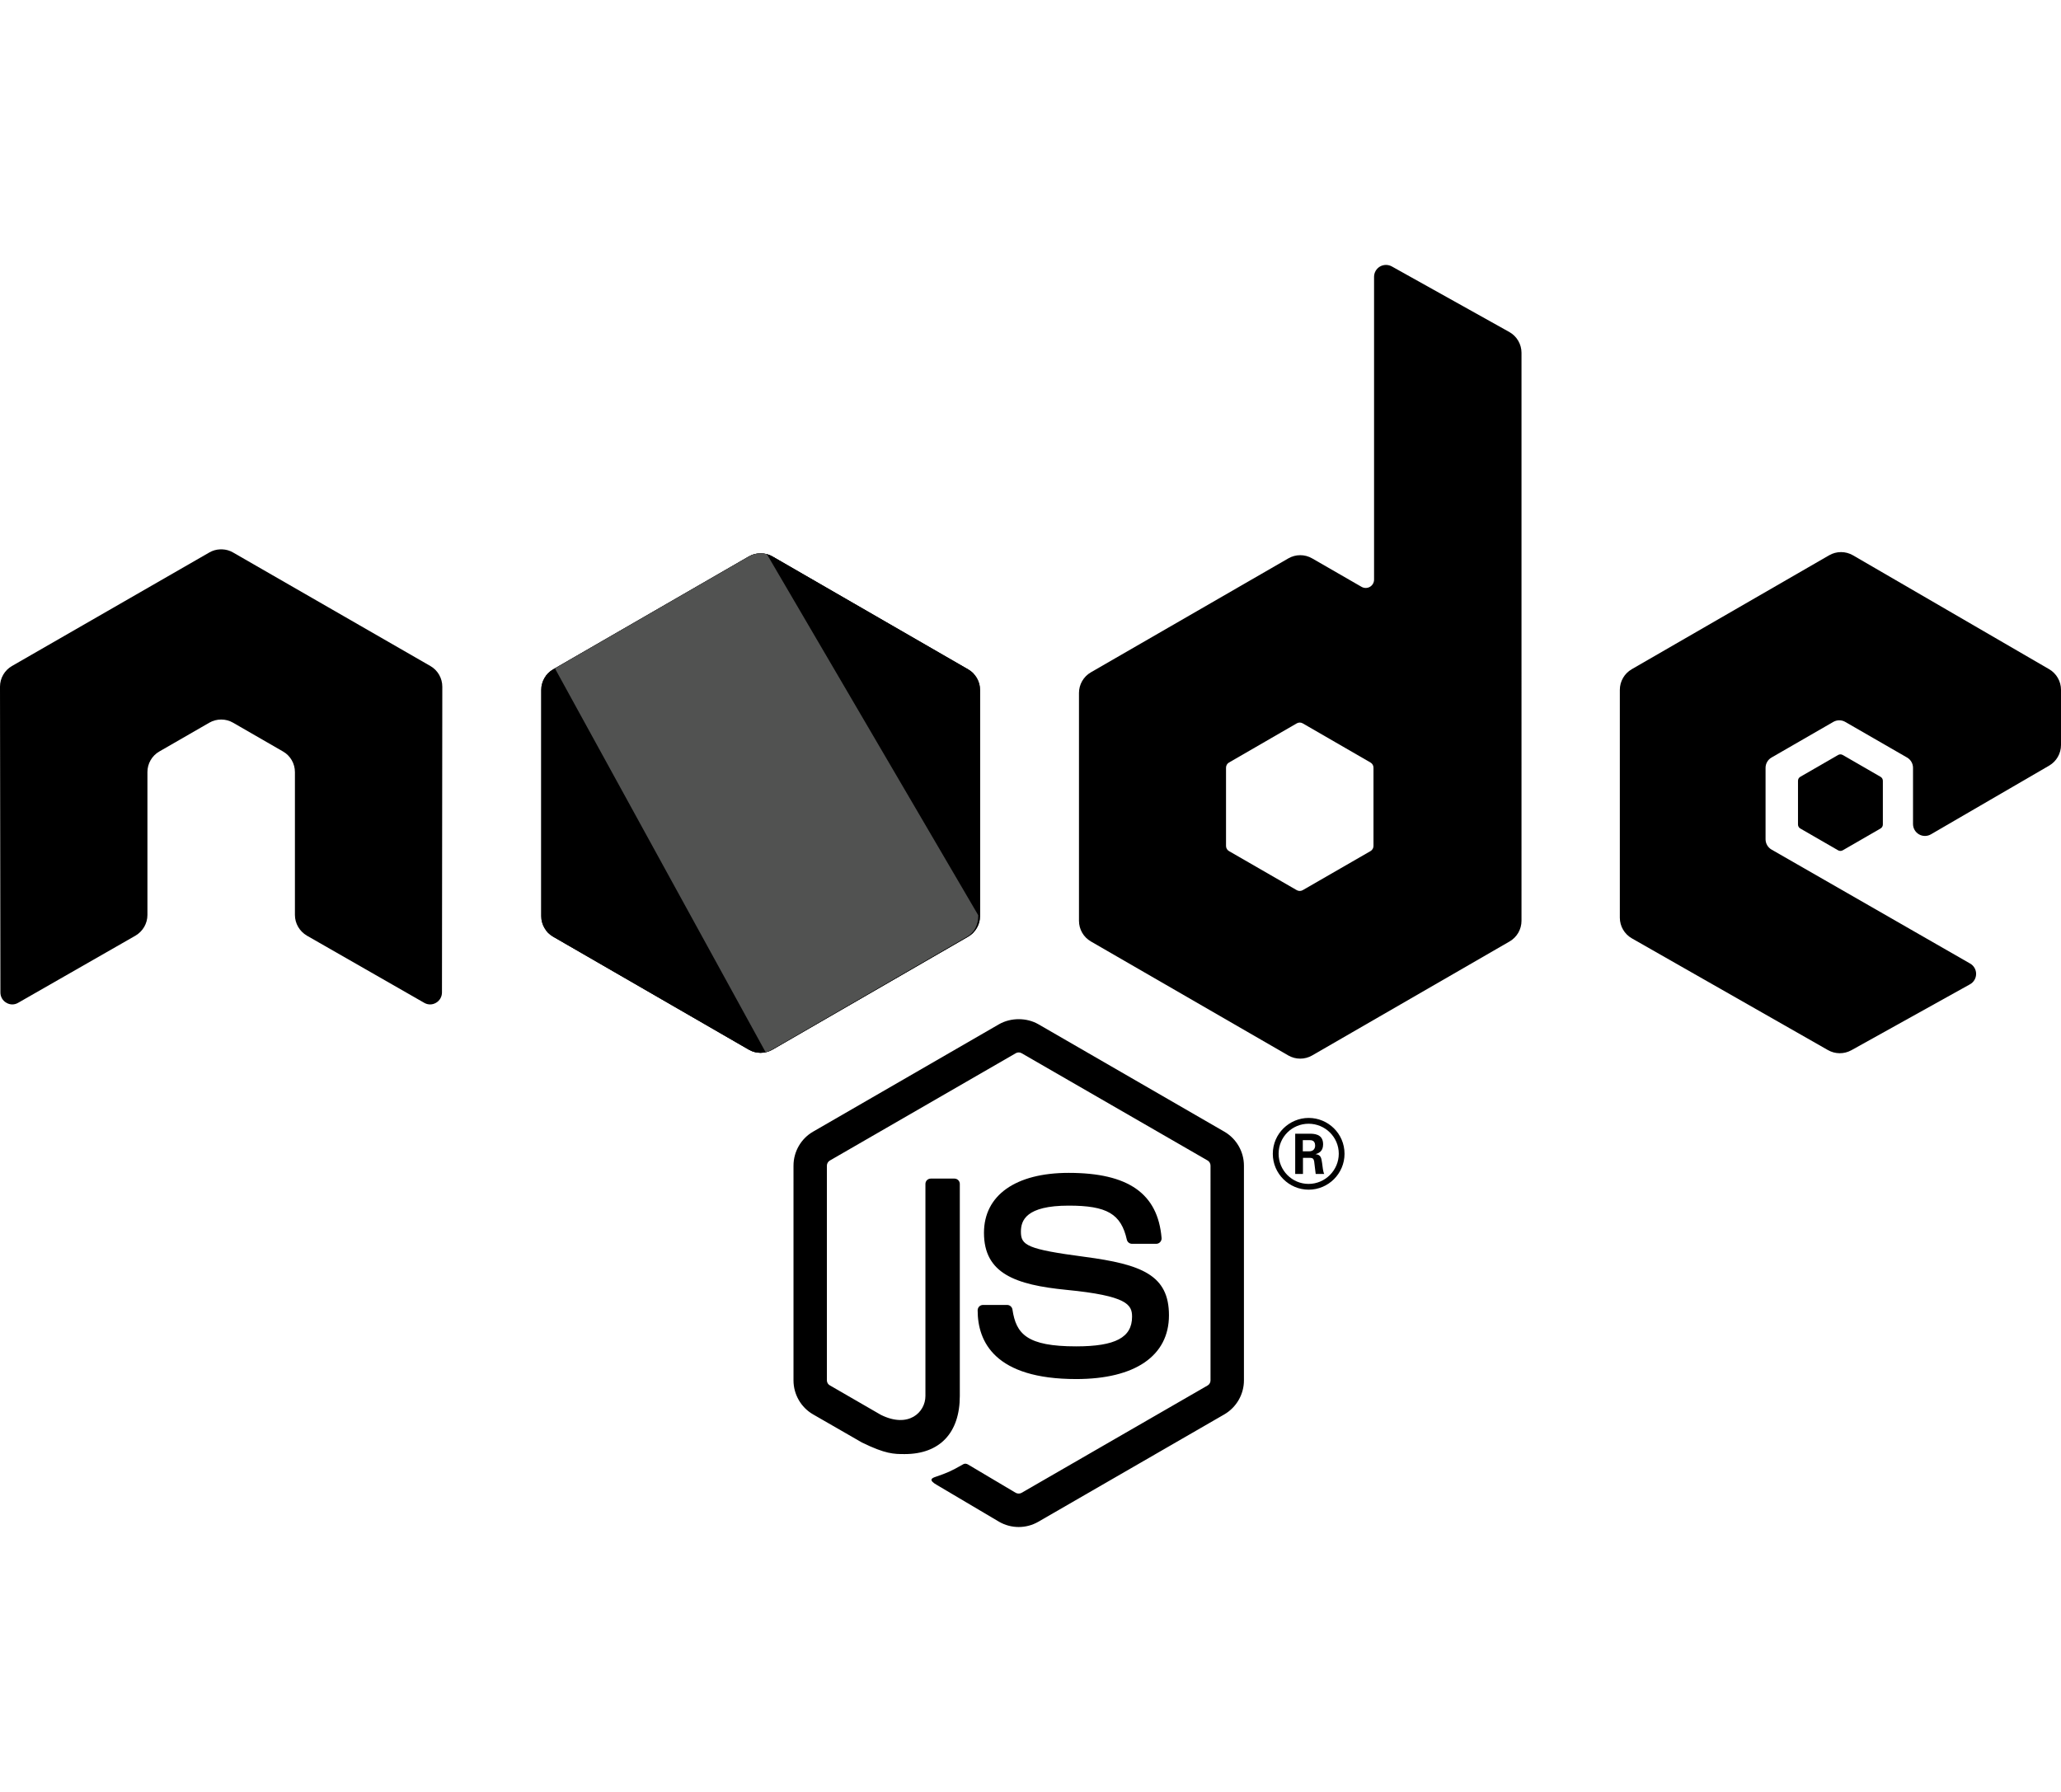 <?xml version="1.0" encoding="utf-8"?>
<!-- Generator: Adobe Illustrator 16.0.4, SVG Export Plug-In . SVG Version: 6.00 Build 0)  -->
<!DOCTYPE svg PUBLIC "-//W3C//DTD SVG 1.1//EN" "http://www.w3.org/Graphics/SVG/1.1/DTD/svg11.dtd">
<svg version="1.1" id="Layer_1" xmlns="http://www.w3.org/2000/svg" xmlns:xlink="http://www.w3.org/1999/xlink" x="0px" y="0px"
	 width="115px" height="100px" viewBox="0 0 115 100" enable-background="new 0 0 115 100" xml:space="preserve">
<path d="M56.84,85.216c-0.38,0-0.757-0.1-1.089-0.291l-3.468-2.052c-0.517-0.29-0.264-0.393-0.094-0.452
	c0.691-0.24,0.831-0.295,1.568-0.713c0.077-0.044,0.179-0.027,0.258,0.02l2.664,1.582c0.096,0.053,0.233,0.053,0.321,0l10.386-5.995
	c0.097-0.055,0.159-0.166,0.159-0.28V65.049c0-0.118-0.062-0.227-0.162-0.286l-10.381-5.989c-0.096-0.057-0.223-0.057-0.32,0
	l-10.378,5.991c-0.101,0.058-0.165,0.17-0.165,0.284v11.985c0,0.114,0.064,0.224,0.164,0.277l2.845,1.644
	c1.543,0.771,2.489-0.137,2.489-1.051V66.072c0-0.169,0.134-0.3,0.301-0.3h1.317c0.165,0,0.301,0.131,0.301,0.3v11.832
	c0,2.061-1.122,3.242-3.075,3.242c-0.6,0-1.073,0-2.393-0.65l-2.723-1.567c-0.673-0.389-1.089-1.116-1.089-1.895V65.049
	c0-0.778,0.417-1.506,1.089-1.894l10.385-6c0.657-0.372,1.531-0.372,2.183,0l10.385,6c0.673,0.39,1.091,1.115,1.091,1.894v11.985
	c0,0.778-0.418,1.502-1.091,1.895l-10.385,5.996C57.601,85.116,57.225,85.216,56.84,85.216"/>
<path d="M60.048,76.959c-4.544,0-5.497-2.086-5.497-3.836c0-0.167,0.134-0.3,0.3-0.3h1.343c0.15,0,0.275,0.108,0.299,0.255
	c0.203,1.367,0.807,2.057,3.555,2.057c2.188,0,3.119-0.495,3.119-1.655c0-0.669-0.264-1.167-3.665-1.499
	c-2.841-0.281-4.598-0.909-4.598-3.182c0-2.096,1.766-3.346,4.728-3.346c3.326,0,4.973,1.154,5.182,3.632
	c0.008,0.085-0.022,0.167-0.08,0.231c-0.056,0.06-0.136,0.096-0.219,0.096h-1.348c-0.141,0-0.264-0.099-0.292-0.233
	c-0.323-1.439-1.11-1.898-3.243-1.898c-2.39,0-2.667,0.831-2.667,1.455c0,0.755,0.327,0.976,3.553,1.402
	c3.191,0.422,4.708,1.02,4.708,3.262C65.226,75.663,63.339,76.959,60.048,76.959"/>
<path d="M75.022,64.39c0,1.101-0.9,2.001-2.001,2.001c-1.09,0-2.001-0.89-2.001-2.001c0-1.133,0.932-2.003,2.001-2.003
	C74.102,62.387,75.022,63.257,75.022,64.39 M71.344,64.384c0,0.933,0.751,1.685,1.672,1.685c0.933,0,1.685-0.768,1.685-1.685
	c0-0.932-0.762-1.673-1.685-1.673C72.105,62.711,71.344,63.441,71.344,64.384 M72.27,63.267h0.773c0.265,0,0.784,0,0.784,0.593
	c0,0.413-0.266,0.498-0.425,0.552c0.308,0.02,0.329,0.222,0.371,0.508c0.021,0.18,0.054,0.487,0.116,0.593h-0.476
	c-0.012-0.105-0.086-0.678-0.086-0.709c-0.03-0.128-0.074-0.19-0.232-0.19h-0.392v0.899H72.27V63.267z M72.693,64.251h0.35
	c0.285,0,0.339-0.2,0.339-0.317c0-0.307-0.212-0.307-0.329-0.307h-0.359V64.251z"/>
<path fill-rule="evenodd" clip-rule="evenodd" d="M24.68,38.324c0-0.479-0.252-0.918-0.665-1.156l-11.01-6.336
	c-0.187-0.11-0.396-0.167-0.606-0.175h-0.114c-0.21,0.008-0.418,0.065-0.607,0.175L0.666,37.168C0.255,37.406,0,37.845,0,38.324
	l0.023,17.063c0,0.236,0.124,0.458,0.333,0.573c0.205,0.124,0.457,0.124,0.661,0l6.544-3.746c0.414-0.246,0.665-0.68,0.665-1.154
	v-7.972c0-0.475,0.252-0.916,0.665-1.151l2.786-1.605c0.208-0.12,0.435-0.178,0.667-0.178c0.227,0,0.459,0.059,0.662,0.178
	l2.785,1.605c0.413,0.236,0.665,0.676,0.665,1.151v7.972c0,0.475,0.256,0.911,0.667,1.154l6.542,3.746
	c0.206,0.124,0.462,0.124,0.666,0c0.203-0.115,0.33-0.337,0.33-0.573L24.68,38.324z"/>
<path fill-rule="evenodd" clip-rule="evenodd" d="M77.66,14.868c-0.207-0.114-0.459-0.111-0.662,0.007
	c-0.203,0.12-0.328,0.338-0.328,0.574v16.897c0,0.167-0.088,0.32-0.232,0.403c-0.144,0.083-0.32,0.083-0.466,0l-2.757-1.588
	c-0.412-0.238-0.918-0.237-1.328,0L60.87,37.519c-0.411,0.237-0.665,0.677-0.665,1.152v12.716c0,0.476,0.254,0.914,0.665,1.152
	l11.015,6.362c0.411,0.237,0.919,0.237,1.33,0l11.017-6.362c0.411-0.238,0.665-0.677,0.665-1.152V19.688
	c0-0.482-0.261-0.927-0.683-1.162L77.66,14.868z M76.638,47.208c0,0.119-0.063,0.229-0.166,0.288l-3.782,2.18
	c-0.103,0.059-0.229,0.059-0.333,0l-3.781-2.18c-0.103-0.059-0.166-0.169-0.166-0.288v-4.367c0-0.119,0.063-0.229,0.166-0.288
	l3.781-2.185c0.104-0.06,0.23-0.06,0.333,0l3.782,2.185c0.103,0.06,0.166,0.169,0.166,0.288V47.208z"/>
<path fill-rule="evenodd" clip-rule="evenodd" d="M114.338,42.727c0.409-0.238,0.662-0.676,0.662-1.15v-3.082
	c0-0.474-0.253-0.912-0.662-1.15l-10.944-6.355c-0.412-0.239-0.921-0.24-1.333-0.001l-11.012,6.357
	c-0.411,0.237-0.665,0.677-0.665,1.152v12.713c0,0.479,0.257,0.92,0.673,1.156l10.941,6.235c0.403,0.23,0.898,0.232,1.306,0.007
	l6.618-3.68c0.21-0.115,0.34-0.337,0.341-0.575c0.003-0.241-0.124-0.463-0.333-0.582l-11.081-6.36
	c-0.207-0.119-0.334-0.339-0.334-0.577v-3.985c0-0.237,0.127-0.457,0.333-0.575l3.448-1.989c0.206-0.118,0.46-0.118,0.664,0
	l3.451,1.989c0.205,0.118,0.332,0.338,0.332,0.575v3.135c0,0.238,0.127,0.458,0.334,0.577c0.205,0.119,0.46,0.118,0.666-0.002
	L114.338,42.727z"/>
<path fill-rule="evenodd" clip-rule="evenodd" d="M102.564,42.132c0.079-0.046,0.177-0.046,0.255,0l2.113,1.219
	c0.079,0.046,0.128,0.13,0.128,0.221v2.441c0,0.091-0.049,0.175-0.128,0.221l-2.113,1.219c-0.078,0.045-0.176,0.045-0.255,0
	l-2.112-1.219c-0.079-0.046-0.127-0.13-0.127-0.221v-2.441c0-0.091,0.048-0.175,0.127-0.221L102.564,42.132z"/>
<g>
	<defs>
		<path id="SVGID_1_" d="M41.782,31.055l-10.923,6.304c-0.409,0.236-0.66,0.672-0.66,1.143v12.62c0,0.472,0.251,0.907,0.659,1.144
			l10.923,6.309c0.408,0.236,0.912,0.236,1.32,0l10.925-6.309c0.408-0.236,0.66-0.672,0.66-1.144V38.503
			c0-0.472-0.251-0.908-0.66-1.144l-10.925-6.304c-0.204-0.118-0.432-0.177-0.66-0.177C42.214,30.878,41.986,30.938,41.782,31.055"
			/>
	</defs>
	<use xlink:href="#SVGID_1_"  overflow="visible" fill="#3D3D3D"/>
	<clipPath id="SVGID_2_">
		<use xlink:href="#SVGID_1_"  overflow="visible"/>
	</clipPath>
</g>
<g>
	<defs>
		<path id="SVGID_3_" d="M41.784,31.055l-10.925,6.304c-0.409,0.236-0.66,0.672-0.66,1.144v12.619c0,0.472,0.251,0.907,0.659,1.144
			l10.926,6.309c0.408,0.236,0.911,0.236,1.319,0l10.923-6.309c0.408-0.236,0.66-0.672,0.66-1.144v-12.62
			c0-0.471-0.251-0.907-0.66-1.143l-10.923-6.304c-0.204-0.118-0.432-0.177-0.66-0.177S41.988,30.938,41.784,31.055"/>
	</defs>
	<use xlink:href="#SVGID_3_"  overflow="visible"/>
	<clipPath id="SVGID_4_">
		<use xlink:href="#SVGID_3_"  overflow="visible"/>
	</clipPath>
	<g opacity="0.66" clip-path="url(#SVGID_4_)">
		<g>
			<defs>
				<rect id="SVGID_5_" x="30.456" y="30.918" width="23.85" height="27.832"/>
			</defs>
			<use xlink:href="#SVGID_5_"  overflow="visible"/>
			<clipPath id="SVGID_6_">
				<use xlink:href="#SVGID_5_"  overflow="visible"/>
			</clipPath>
			<path clip-path="url(#SVGID_6_)" d="M53.971,37.359l-10.876-6.305c-0.109-0.063-0.225-0.107-0.345-0.137L30.456,51.949
				c0.103,0.125,0.228,0.232,0.371,0.316l10.941,6.309c0.327,0.188,0.705,0.224,1.051,0.111l11.486-21.033
				C54.215,37.538,54.105,37.437,53.971,37.359"/>
		</g>
	</g>
</g>
<g>
	<defs>
		<path id="SVGID_7_" d="M42.362,30.881c-0.2,0.012-0.398,0.071-0.578,0.174l-10.821,6.244l11.755,21.416
			c0.123-0.029,0.243-0.074,0.357-0.141l10.899-6.309c0.408-0.236,0.608-0.672,0.608-1.144v-0.049L42.792,30.929
			c-0.119-0.033-0.24-0.05-0.362-0.05C42.407,30.879,42.385,30.879,42.362,30.881"/>
	</defs>
	<use xlink:href="#SVGID_7_"  overflow="visible" fill="#515251"/>
	<clipPath id="SVGID_8_">
		<use xlink:href="#SVGID_7_"  overflow="visible"/>
	</clipPath>
</g>
</svg>
